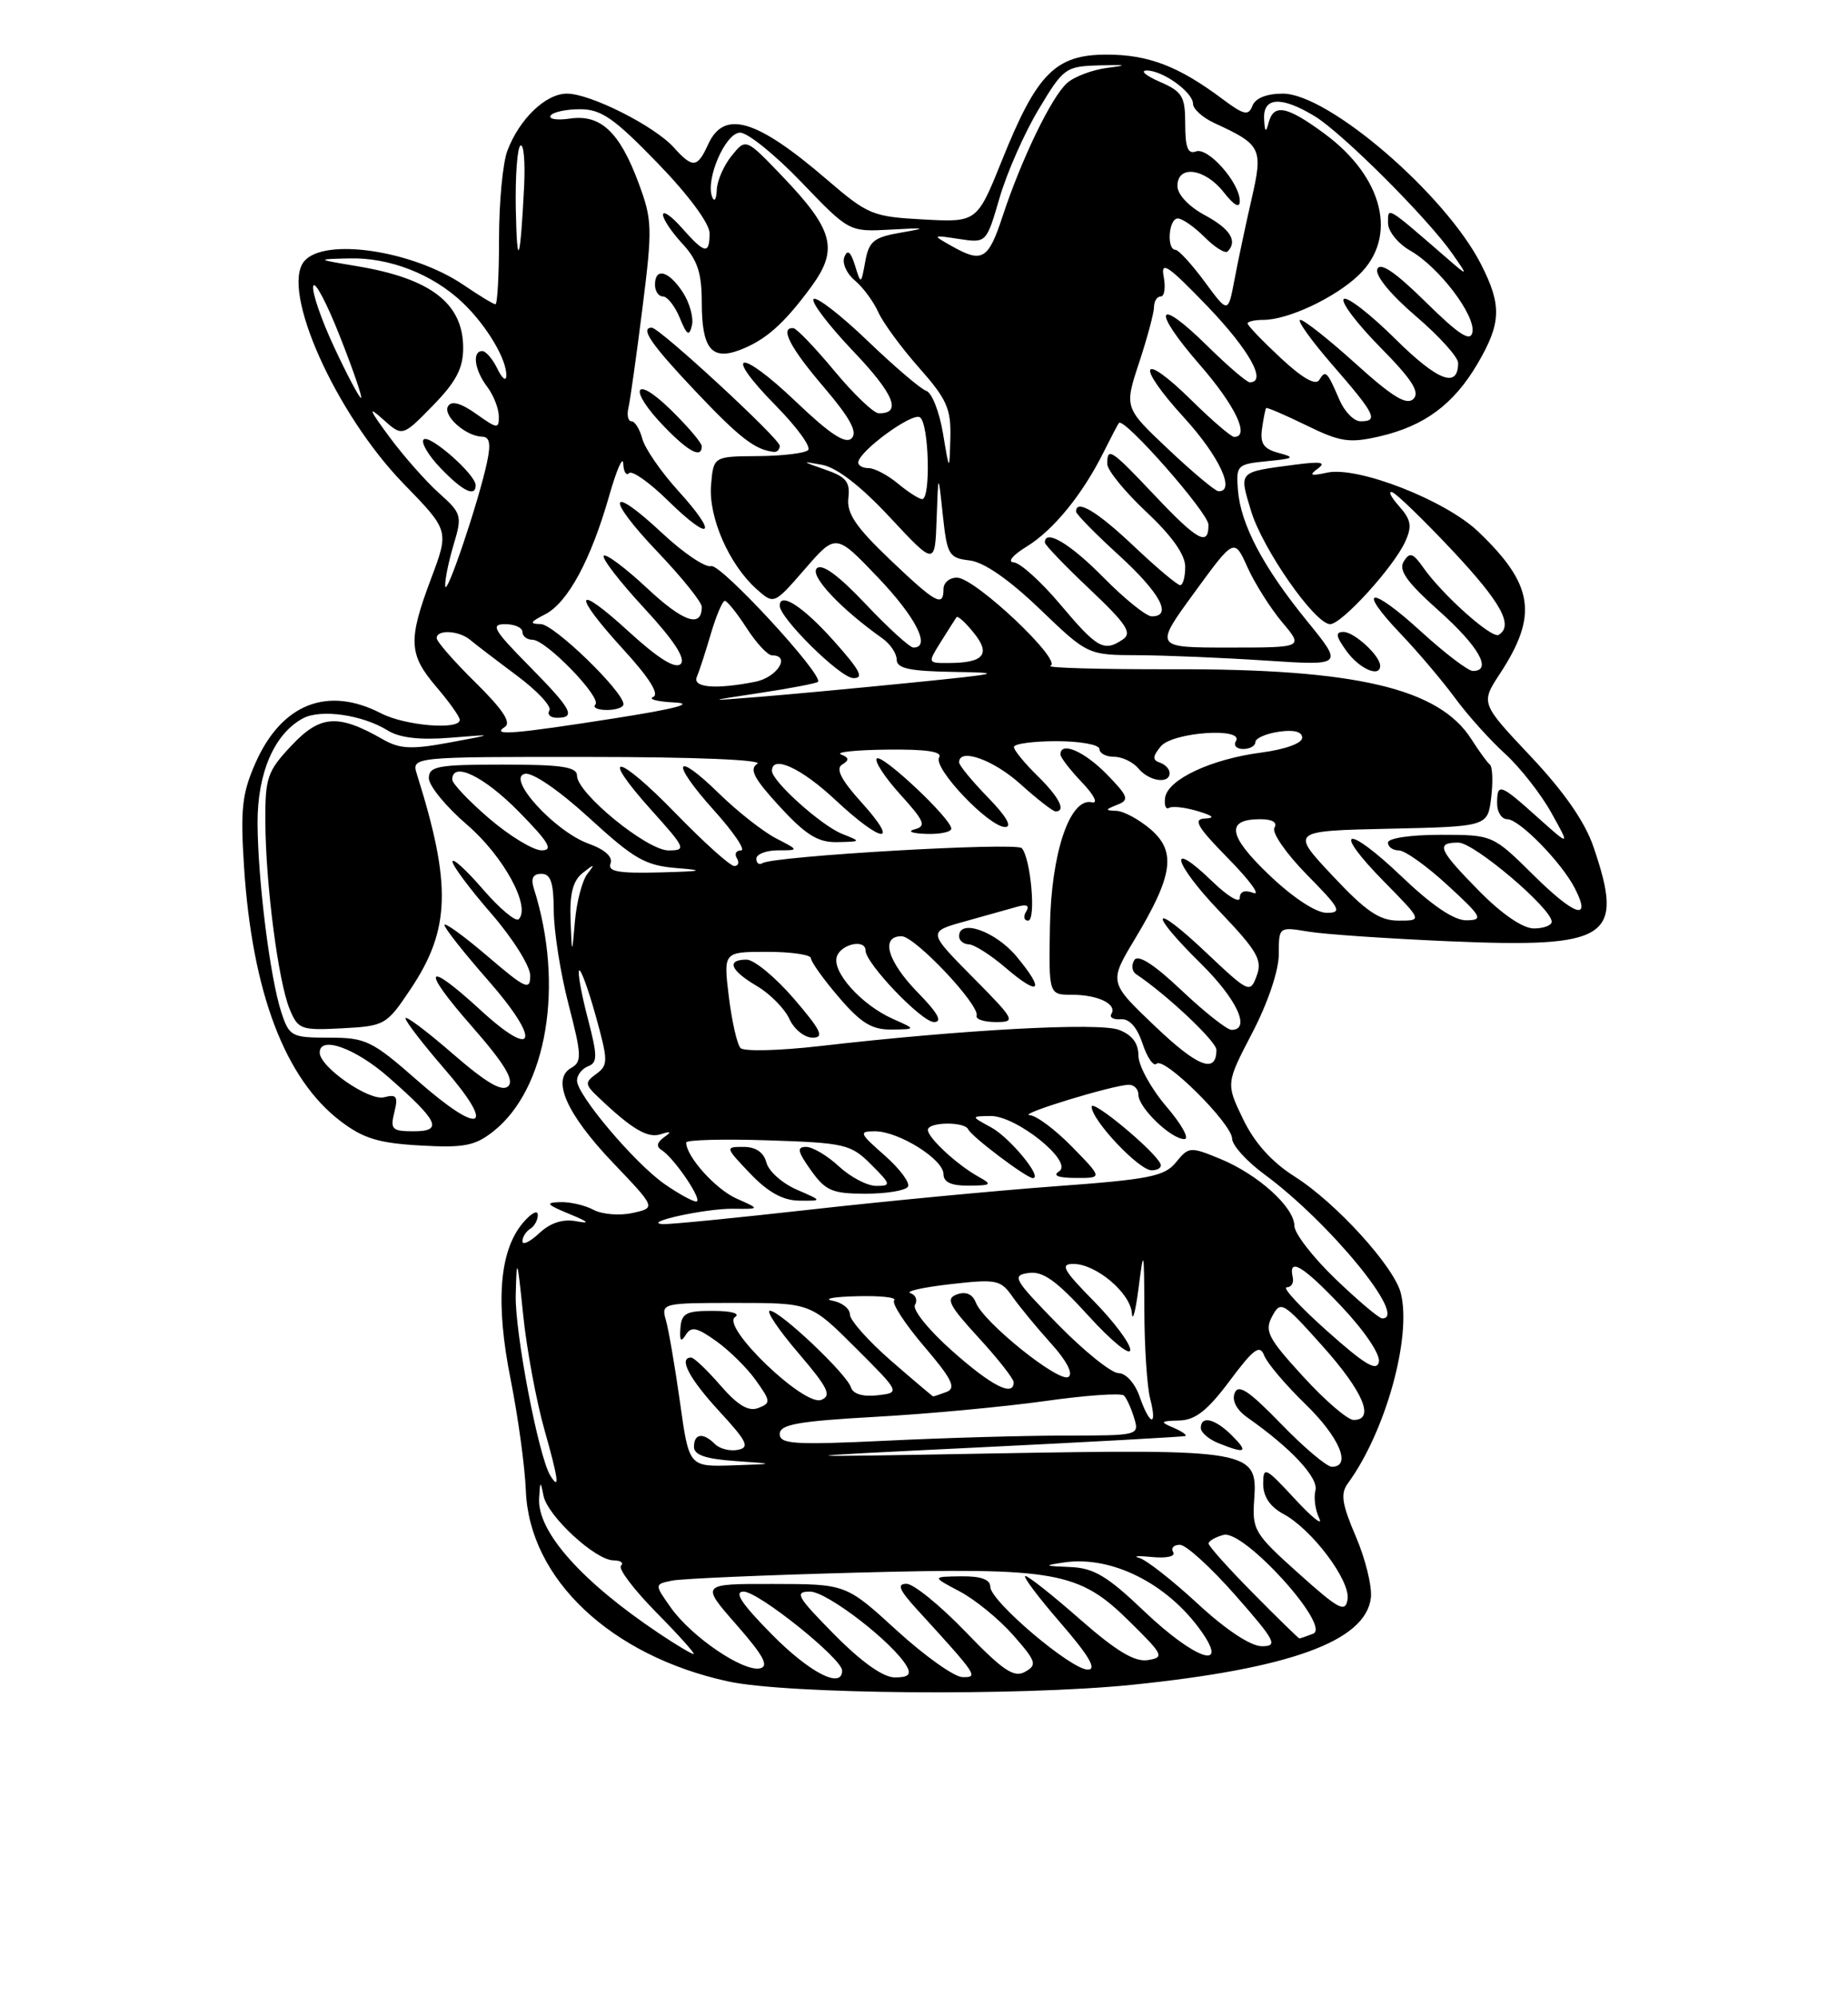 <?xml version="1.0" encoding="UTF-8" standalone="no"?>
<!DOCTYPE svg PUBLIC "-//W3C//DTD SVG 1.1//EN" "http://www.w3.org/Graphics/SVG/1.1/DTD/svg11.dtd" >
<svg xmlns="http://www.w3.org/2000/svg" xmlns:xlink="http://www.w3.org/1999/xlink" version="1.1" viewBox="0 0 237 256">
 <g >
 <path fill="currentColor"
d=" M 145.14 215.95 C 165.44 213.88 175.16 210.35 175.81 204.79 C 175.98 203.34 175.11 199.81 173.89 196.96 C 172.10 192.80 171.89 191.45 172.85 190.14 C 177.68 183.55 181.07 171.39 179.65 165.75 C 178.80 162.36 171.37 154.19 166.08 150.83 C 163.09 148.94 160.90 146.50 159.42 143.44 C 157.22 138.87 157.22 138.87 160.61 132.36 C 162.60 128.54 164.00 124.39 164.00 122.32 C 164.00 118.79 164.01 118.78 167.75 119.40 C 169.81 119.75 177.91 120.30 185.74 120.64 C 206.43 121.53 208.36 120.27 204.36 108.55 C 203.27 105.34 200.59 101.49 196.30 96.94 C 189.88 90.13 189.88 90.13 192.38 86.32 C 197.29 78.82 196.68 74.92 189.58 68.14 C 185.36 64.11 174.11 59.72 170.19 60.58 C 168.08 61.04 167.82 60.93 169.00 60.07 C 170.13 59.24 169.40 59.12 166.00 59.57 C 158.74 60.53 158.90 60.36 160.44 65.48 C 161.92 70.37 168.64 80.00 170.59 80.00 C 172.07 80.00 178.72 72.70 180.20 69.45 C 181.12 67.44 180.98 66.63 179.41 64.86 C 178.36 63.68 177.98 62.89 178.57 63.10 C 179.15 63.32 182.64 66.70 186.32 70.62 C 192.54 77.26 194.14 80.18 192.20 81.37 C 191.33 81.91 185.00 76.26 182.51 72.72 C 181.20 70.86 180.79 70.74 180.02 71.97 C 179.33 73.09 180.44 74.64 184.55 78.30 C 189.66 82.86 191.43 86.00 188.89 86.00 C 188.28 86.00 185.30 83.73 182.26 80.96 C 175.73 74.99 173.88 75.21 179.66 81.27 C 181.88 83.60 185.00 87.28 186.60 89.46 C 188.19 91.63 191.08 94.85 193.01 96.60 C 194.94 98.36 197.61 101.76 198.94 104.15 C 201.37 108.50 201.37 108.50 197.18 104.75 C 192.35 100.42 192.00 100.30 192.00 103.00 C 192.00 104.10 192.59 105.00 193.30 105.00 C 194.85 105.00 200.25 110.52 201.96 113.84 C 204.16 118.11 202.01 117.44 196.69 112.19 C 191.44 107.00 191.44 107.00 184.72 107.00 C 180.91 107.00 178.00 107.43 178.00 108.00 C 178.00 108.55 178.63 109.00 179.40 109.00 C 180.18 109.00 182.99 111.01 185.65 113.46 C 190.07 117.52 190.28 117.92 188.09 117.96 C 186.50 117.99 183.69 116.10 179.79 112.38 C 172.61 105.53 170.68 106.07 177.52 113.02 C 182.42 118.00 182.42 118.00 179.36 118.00 C 176.92 118.00 175.19 116.83 170.90 112.25 C 165.50 106.50 165.50 106.50 178.14 106.22 C 190.79 105.94 190.79 105.94 191.24 102.22 C 191.49 100.17 191.41 98.28 191.07 98.00 C 190.73 97.72 189.67 96.27 188.71 94.76 C 184.55 88.22 173.91 85.72 150.50 85.78 C 141.15 85.80 134.05 85.60 134.72 85.34 C 136.32 84.70 125.07 74.08 122.75 74.04 C 121.79 74.02 121.00 74.67 121.00 75.50 C 121.00 77.87 120.04 77.35 114.09 71.68 C 109.76 67.55 108.57 65.79 108.80 63.84 C 109.05 61.77 108.51 61.11 105.80 60.18 C 102.77 59.13 102.74 59.08 105.44 59.58 C 107.34 59.94 110.41 62.31 114.14 66.32 C 119.91 72.50 119.91 72.50 120.12 66.50 C 120.33 60.50 120.33 60.50 120.91 66.00 C 121.46 71.13 121.69 71.52 124.34 71.83 C 126.17 72.04 129.36 74.24 133.34 78.05 C 139.50 83.96 139.50 83.96 146.00 83.98 C 149.57 84.00 156.95 84.31 162.39 84.67 C 172.28 85.32 172.28 85.32 167.64 79.62 C 162.00 72.70 159.11 67.23 158.76 62.81 C 158.51 59.63 158.65 59.49 162.50 59.11 C 165.96 58.78 166.16 58.63 164.00 58.06 C 162.05 57.54 161.58 56.85 161.85 54.94 C 162.04 53.60 162.28 52.41 162.38 52.30 C 162.49 52.19 164.81 53.19 167.54 54.52 C 171.88 56.65 173.05 56.82 176.90 55.94 C 182.69 54.60 186.43 51.83 189.50 46.60 C 192.54 41.40 192.62 39.13 189.93 33.86 C 185.35 24.89 170.36 12.00 164.51 12.00 C 162.45 12.00 160.99 12.58 160.62 13.56 C 160.11 14.88 159.53 14.75 156.76 12.68 C 151.16 8.49 147.28 7.00 141.93 7.00 C 135.36 7.00 132.98 9.39 128.52 20.50 C 125.30 28.50 125.30 28.50 118.44 28.13 C 111.90 27.78 111.30 27.53 106.04 23.01 C 97.01 15.25 92.86 14.02 90.82 18.50 C 89.43 21.54 88.85 21.60 86.40 18.89 C 83.91 16.13 75.70 12.00 72.71 12.00 C 69.99 12.00 66.61 15.24 65.07 19.32 C 64.48 20.86 64.00 25.93 64.00 30.57 C 64.00 35.20 63.79 39.00 63.54 39.00 C 63.29 39.00 61.44 37.88 59.43 36.51 C 52.90 32.09 41.57 30.41 39.01 33.49 C 35.95 37.17 43.04 53.03 51.76 62.00 C 57.60 68.00 57.60 68.00 55.30 74.12 C 52.31 82.07 52.40 83.87 55.96 88.04 C 57.59 89.94 58.94 91.84 58.96 92.25 C 59.03 93.61 51.96 93.03 48.87 91.43 C 42.01 87.89 36.12 90.21 32.77 97.78 C 31.04 101.69 30.82 103.72 31.29 111.01 C 32.33 127.16 36.53 138.26 43.66 143.69 C 46.58 145.92 48.56 146.52 53.89 146.82 C 59.51 147.14 60.91 146.87 63.27 145.01 C 70.16 139.57 72.39 126.26 68.47 113.90 C 68.05 112.58 68.35 112.00 69.43 112.00 C 70.63 112.00 71.00 113.11 71.02 116.75 C 71.03 119.36 71.88 124.76 72.92 128.76 C 74.60 135.24 74.64 136.10 73.26 136.87 C 70.68 138.32 72.63 142.76 78.61 149.03 C 84.13 154.81 84.13 154.81 81.12 155.47 C 79.47 155.84 77.22 155.65 76.12 155.07 C 75.03 154.48 73.09 154.03 71.82 154.08 C 69.89 154.14 70.09 154.39 73.00 155.59 C 75.50 156.61 75.76 156.88 73.91 156.53 C 72.19 156.21 70.60 156.72 69.16 158.06 C 67.97 159.17 67.00 159.64 67.00 159.10 C 67.00 158.56 67.45 157.84 68.00 157.50 C 68.55 157.16 68.99 156.35 68.97 155.69 C 68.95 155.04 68.07 155.53 67.02 156.79 C 64.03 160.38 63.52 166.99 65.49 176.82 C 66.44 181.59 67.32 188.01 67.44 191.07 C 67.88 202.38 78.34 212.24 93.37 215.51 C 100.95 217.16 130.78 217.41 145.14 215.95 Z  M 177.00 85.33 C 177.00 84.05 173.68 81.00 172.30 81.00 C 171.22 81.00 171.31 81.55 172.70 83.47 C 174.36 85.75 177.00 86.89 177.00 85.33 Z  M 99.00 209.50 C 95.08 205.53 94.07 204.00 95.37 204.00 C 97.27 204.00 108.00 212.60 108.00 214.12 C 108.00 216.54 103.85 214.41 99.00 209.50 Z  M 107.00 209.50 C 102.21 204.65 101.84 204.00 103.88 204.00 C 106.08 204.00 114.59 210.57 116.30 213.59 C 116.89 214.63 116.49 215.00 114.77 215.00 C 113.26 215.00 110.50 213.04 107.00 209.50 Z  M 115.00 208.97 C 108.50 203.03 108.50 203.03 99.17 203.02 C 89.84 203.00 89.84 203.00 94.45 208.25 C 97.93 212.22 98.66 213.58 97.46 213.84 C 95.30 214.29 88.72 209.82 86.06 206.09 C 83.91 203.06 83.91 203.06 86.20 202.59 C 87.47 202.34 98.09 201.88 109.82 201.57 C 135.50 200.89 138.36 201.40 144.89 207.86 C 149.22 212.13 149.36 212.43 147.20 212.78 C 145.53 213.05 143.15 211.62 138.54 207.58 C 135.05 204.51 131.88 202.00 131.50 202.00 C 131.11 202.00 133.14 204.70 136.00 208.00 C 139.68 212.25 140.70 214.00 139.51 214.00 C 137.35 214.00 127.00 205.21 127.00 203.38 C 127.00 202.44 125.79 202.01 123.25 202.04 C 119.50 202.09 119.50 202.09 123.10 203.99 C 125.08 205.04 128.16 207.56 129.95 209.60 C 132.90 212.95 133.04 213.40 131.46 214.28 C 130.04 215.08 128.62 214.12 123.81 209.13 C 120.56 205.76 117.16 203.00 116.26 203.00 C 115.00 203.00 115.30 203.76 117.57 206.25 C 125.40 214.82 125.52 215.00 123.42 214.96 C 122.37 214.93 118.58 212.24 115.00 208.97 Z  M 84.48 209.33 C 74.59 202.71 68.91 196.32 69.14 192.07 C 69.26 189.79 69.32 189.75 69.70 191.70 C 70.21 194.31 76.37 200.00 78.70 200.00 C 79.60 200.00 80.02 200.31 79.64 200.69 C 79.26 201.07 81.31 203.77 84.19 206.69 C 87.07 209.61 89.21 212.00 88.95 212.00 C 88.68 212.00 86.67 210.80 84.48 209.33 Z  M 146.72 206.50 C 142.00 202.00 140.28 200.97 137.23 200.85 C 133.85 200.71 133.78 200.66 136.48 200.26 C 142.54 199.37 149.69 202.94 154.03 209.04 C 157.75 214.27 153.22 212.69 146.72 206.50 Z  M 153.60 205.55 C 150.35 202.55 146.98 199.91 146.10 199.68 C 145.22 199.44 145.97 199.39 147.77 199.57 C 149.64 199.75 150.79 199.48 150.46 198.94 C 150.14 198.42 150.53 198.00 151.32 198.00 C 152.11 198.00 155.32 200.93 158.46 204.50 C 163.60 210.35 163.93 211.00 161.83 211.00 C 160.40 211.00 157.23 208.91 153.60 205.55 Z  M 160.72 204.22 C 157.57 201.04 155.00 198.17 155.00 197.84 C 155.00 197.51 155.87 197.01 156.92 196.73 C 159.54 196.05 170.80 208.48 168.40 209.40 C 167.54 209.73 166.75 210.00 166.64 210.00 C 166.53 210.00 163.86 207.40 160.72 204.22 Z  M 166.53 201.66 C 160.85 196.57 160.57 196.10 160.85 192.16 C 161.31 185.88 160.34 185.71 127.50 186.29 C 99.50 186.79 99.50 186.79 125.50 185.52 C 139.80 184.82 151.72 184.16 152.00 184.06 C 152.28 183.95 151.60 183.47 150.50 183.00 C 148.72 182.24 148.80 182.13 151.23 182.07 C 153.30 182.02 154.86 180.79 157.70 176.99 C 160.78 172.86 161.57 172.29 162.13 173.74 C 162.50 174.71 164.88 177.51 167.40 179.96 C 171.78 184.20 173.38 188.00 170.81 188.00 C 170.15 188.00 167.21 185.52 164.28 182.49 C 160.16 178.25 158.81 177.34 158.34 178.56 C 157.96 179.53 158.60 180.73 160.02 181.72 C 165.58 185.62 169.12 189.42 168.70 191.03 C 168.46 191.96 168.68 193.57 169.19 194.61 C 169.70 195.65 168.29 194.53 166.06 192.12 C 162.27 188.03 162.00 187.90 162.00 190.20 C 162.00 191.82 162.88 193.13 164.59 194.05 C 168.25 196.01 173.20 202.59 172.82 204.99 C 172.54 206.75 171.72 206.31 166.53 201.66 Z  M 158.00 184.00 C 155.83 181.83 154.00 181.39 154.00 183.03 C 154.00 183.60 155.01 184.47 156.25 184.97 C 159.76 186.38 160.16 186.16 158.00 184.00 Z  M 70.57 189.12 C 69.07 186.68 66.03 170.82 66.14 166.00 C 66.26 160.95 66.34 161.16 67.09 168.50 C 67.54 172.90 68.77 179.54 69.82 183.25 C 71.63 189.64 71.82 191.14 70.57 189.12 Z  M 87.21 179.75 C 86.57 175.21 85.76 170.49 85.41 169.25 C 84.77 167.03 84.89 167.00 94.36 167.00 C 103.96 167.00 103.96 167.00 109.72 172.75 C 115.48 178.50 115.48 178.50 112.52 178.84 C 110.68 179.05 109.40 178.67 109.14 177.84 C 108.61 176.11 100.03 168.00 98.74 168.00 C 98.20 168.00 99.83 170.43 102.37 173.40 C 106.21 177.89 106.70 178.90 105.31 179.43 C 103.10 180.28 92.41 170.00 94.27 168.81 C 94.98 168.36 93.80 168.02 91.46 168.02 C 87.99 168.00 87.40 168.32 87.26 170.24 C 87.14 171.85 87.33 172.09 87.94 171.10 C 88.64 169.97 89.36 170.12 91.86 171.90 C 93.54 173.10 95.84 175.36 96.95 176.94 C 98.85 179.60 98.87 179.84 97.24 180.47 C 96.00 180.95 94.61 180.13 92.39 177.57 C 90.69 175.61 89.00 174.00 88.64 174.00 C 86.97 174.00 88.38 176.69 92.24 180.88 C 95.82 184.76 96.19 185.53 94.63 185.83 C 93.62 186.03 92.30 185.70 91.69 185.09 C 90.17 183.57 89.00 183.73 89.00 185.45 C 89.00 186.48 90.50 187.00 94.25 187.26 C 99.50 187.63 99.50 187.63 93.93 187.82 C 88.36 188.00 88.36 188.00 87.21 179.75 Z  M 100.00 183.80 C 100.00 182.58 102.30 182.16 112.25 181.60 C 118.99 181.23 128.78 180.31 134.00 179.58 C 139.22 178.84 143.79 178.52 144.14 178.87 C 144.49 179.22 145.08 180.51 145.45 181.75 C 146.13 183.97 146.02 184.00 136.73 184.00 C 131.55 184.00 121.17 184.29 113.66 184.66 C 101.86 185.22 100.00 185.10 100.00 183.80 Z  M 146.15 179.00 C 145.56 177.30 144.39 176.00 143.45 176.00 C 142.54 176.00 139.04 173.19 135.67 169.75 C 130.00 163.96 129.72 163.47 131.92 163.16 C 133.76 162.90 135.50 164.15 139.60 168.66 C 142.52 171.87 144.93 173.84 144.95 173.03 C 144.98 172.23 142.88 169.42 140.29 166.78 C 136.35 162.79 135.92 162.00 137.65 162.00 C 140.56 162.00 144.97 165.71 145.16 168.32 C 145.25 169.52 145.64 168.03 146.03 165.00 C 146.68 159.90 146.73 160.12 146.76 168.00 C 146.77 172.68 147.11 177.74 147.50 179.25 C 148.46 182.95 147.46 182.76 146.15 179.00 Z  M 167.11 176.42 C 162.61 171.51 162.14 170.60 163.15 168.72 C 164.24 166.68 164.53 166.85 169.62 172.54 C 174.85 178.39 176.37 182.00 173.60 182.00 C 172.83 182.00 169.91 179.49 167.11 176.42 Z  M 114.25 174.39 C 111.36 171.87 109.00 169.22 109.00 168.48 C 109.00 167.74 107.99 166.94 106.75 166.71 C 105.51 166.47 106.94 166.21 109.92 166.14 C 112.90 166.06 115.04 166.29 114.68 166.66 C 114.32 167.02 116.04 169.67 118.50 172.55 C 122.08 176.74 122.66 177.91 121.41 178.40 C 120.54 178.73 119.76 178.99 119.67 178.98 C 119.58 178.96 117.14 176.90 114.25 174.39 Z  M 122.09 173.13 C 119.11 170.49 116.98 167.85 117.34 167.25 C 117.71 166.66 117.45 165.98 116.76 165.75 C 116.07 165.51 118.36 165.00 121.86 164.60 C 127.79 163.92 128.33 164.03 129.84 166.19 C 130.73 167.46 132.95 170.15 134.77 172.17 C 136.80 174.41 137.67 176.09 137.02 176.49 C 135.79 177.25 126.13 169.49 125.15 166.96 C 124.73 165.87 123.88 165.50 122.74 165.90 C 121.25 166.44 121.66 167.26 125.49 171.44 C 127.97 174.14 130.00 176.72 130.00 177.17 C 130.00 179.09 127.16 177.64 122.09 173.13 Z  M 170.21 170.61 C 166.75 167.53 164.41 165.00 165.01 165.00 C 165.60 165.00 165.96 164.42 165.79 163.72 C 165.19 161.08 167.09 162.22 172.06 167.47 C 174.98 170.56 177.03 173.59 176.84 174.55 C 176.58 175.84 175.04 174.92 170.21 170.61 Z  M 171.25 163.91 C 168.36 161.13 166.00 158.07 166.00 157.12 C 166.00 154.74 161.34 150.53 156.50 148.54 C 152.64 146.95 152.45 146.97 150.82 148.97 C 149.36 150.78 147.40 151.17 135.32 152.05 C 127.72 152.61 113.62 153.95 104.00 155.03 C 94.38 156.11 85.83 156.95 85.00 156.90 C 82.17 156.71 90.50 154.88 94.00 154.93 C 97.50 154.97 97.50 154.97 94.45 153.62 C 91.78 152.43 88.00 148.23 88.00 146.44 C 88.00 146.10 92.72 145.97 98.48 146.16 C 108.36 146.48 109.12 146.66 111.71 149.25 C 114.28 151.82 114.32 152.00 112.37 152.00 C 111.23 152.00 109.08 150.88 107.59 149.50 C 106.11 148.12 104.21 147.00 103.38 147.00 C 102.16 147.00 102.28 147.59 104.00 150.00 C 105.87 152.63 106.74 153.00 111.01 153.00 C 113.69 153.00 116.13 152.60 116.44 152.10 C 116.74 151.61 115.40 149.81 113.46 148.10 C 110.20 145.24 110.10 145.00 112.22 145.00 C 115.26 145.01 121.00 148.59 121.00 150.49 C 121.00 151.53 122.00 151.99 124.25 151.97 C 127.17 151.94 127.30 151.83 125.50 150.83 C 122.78 149.33 119.00 145.84 119.00 144.83 C 119.00 143.79 123.71 143.73 124.17 144.75 C 124.58 145.67 131.64 151.00 132.46 151.00 C 133.79 151.00 129.52 145.81 127.11 144.50 C 124.50 143.08 124.50 143.08 127.02 143.04 C 130.34 142.99 137.72 148.93 135.83 150.13 C 134.96 150.68 135.69 150.97 137.95 150.98 C 141.41 151.00 141.41 151.00 137.50 147.00 C 135.35 144.80 132.90 142.97 132.05 142.93 C 130.39 142.85 142.65 139.09 144.75 139.04 C 145.44 139.02 146.00 139.60 146.00 140.33 C 146.00 141.97 150.18 146.00 151.89 146.00 C 152.59 146.00 151.55 144.12 149.58 141.82 C 147.61 139.52 146.00 136.58 146.00 135.30 C 146.00 133.71 145.19 132.64 143.50 132.00 C 140.92 131.02 123.32 131.98 105.13 134.08 C 99.98 134.67 95.40 134.79 94.97 134.33 C 94.53 133.87 93.86 130.91 93.47 127.75 C 92.77 122.00 92.77 122.00 98.38 122.00 C 101.47 122.00 104.00 122.37 104.00 122.82 C 104.00 123.27 105.61 125.52 107.58 127.82 C 110.41 131.13 111.82 131.99 114.33 131.96 C 117.50 131.92 117.50 131.92 114.50 130.59 C 110.44 128.78 106.60 124.48 107.34 122.55 C 107.95 120.96 111.00 120.35 111.00 121.82 C 111.00 123.47 118.20 131.00 119.78 131.00 C 120.92 131.00 120.29 129.86 117.70 127.21 C 113.81 123.22 112.88 120.00 115.62 120.00 C 117.34 120.00 125.68 128.83 125.25 130.20 C 125.11 130.64 126.22 131.00 127.72 131.00 C 130.33 131.00 130.21 130.77 124.71 125.21 C 118.98 119.42 118.98 119.42 123.74 118.10 C 126.36 117.37 129.36 116.53 130.41 116.23 C 131.69 115.86 132.08 116.06 131.60 116.84 C 131.20 117.48 131.32 118.00 131.85 118.00 C 132.90 118.00 132.20 110.01 131.04 108.71 C 130.32 107.92 99.27 109.72 97.79 110.63 C 97.35 110.90 97.00 110.64 97.00 110.06 C 97.00 109.48 98.24 109.00 99.75 108.99 C 102.50 108.99 102.50 108.99 99.50 107.44 C 97.85 106.58 94.60 104.03 92.27 101.76 C 86.43 96.05 85.92 97.58 91.56 103.86 C 94.11 106.69 95.67 109.00 95.03 109.00 C 94.40 109.00 94.16 109.45 94.50 110.00 C 94.84 110.55 94.69 111.00 94.17 111.00 C 93.64 111.00 90.27 107.97 86.67 104.27 C 79.14 96.51 76.66 96.18 83.56 103.86 C 87.94 108.73 88.05 109.00 85.73 109.00 C 82.98 109.00 74.00 101.67 74.00 99.42 C 74.00 98.29 72.02 98.00 64.50 98.00 C 56.12 98.00 55.00 98.21 55.00 99.75 C 55.00 100.71 57.21 103.41 59.92 105.73 C 64.58 109.75 68.11 116.22 66.52 117.82 C 66.14 118.19 64.09 116.47 61.95 114.00 C 59.81 111.52 58.05 109.92 58.03 110.42 C 58.01 110.93 60.25 113.93 63.00 117.09 C 65.75 120.26 68.00 123.83 68.00 125.04 C 68.00 127.01 67.41 126.74 62.50 122.54 C 59.48 119.96 57.00 118.17 57.00 118.56 C 57.00 118.96 59.54 122.17 62.64 125.70 C 69.43 133.44 68.74 136.00 61.62 129.46 C 54.49 122.91 53.90 124.03 60.52 131.56 C 64.66 136.28 65.97 138.43 65.19 139.21 C 64.41 139.99 62.40 138.82 58.05 135.05 C 54.72 132.16 52.00 130.12 52.00 130.52 C 52.00 130.91 54.26 133.84 57.03 137.04 C 63.72 144.76 61.70 145.66 53.62 138.57 C 47.71 133.38 46.93 133.00 42.22 133.00 C 37.39 133.00 37.10 132.85 36.08 129.75 C 34.64 125.37 33.07 112.88 33.03 105.50 C 33.01 99.06 35.18 94.04 38.86 92.07 C 41.14 90.85 46.50 91.62 49.73 93.63 C 51.24 94.57 53.83 94.87 57.73 94.56 C 63.50 94.09 63.50 94.09 57.61 95.18 C 52.76 96.08 51.26 96.00 49.11 94.77 C 43.37 91.48 41.09 91.63 37.41 95.53 C 34.28 98.85 34.00 99.65 34.03 105.32 C 34.07 113.34 35.68 125.74 37.13 129.30 C 38.22 131.95 38.57 132.08 43.89 131.80 C 49.36 131.51 49.58 131.38 52.68 126.74 C 57.76 119.13 57.93 113.40 53.47 99.25 C 52.77 97.00 52.77 97.00 75.63 97.02 C 89.01 97.02 97.93 97.39 97.12 97.90 C 96.05 98.58 96.69 99.79 100.00 103.39 C 103.37 107.04 104.91 107.99 107.38 107.94 C 110.47 107.87 110.47 107.86 108.00 106.88 C 105.33 105.82 99.00 100.14 99.00 98.80 C 99.00 96.72 102.75 98.43 107.10 102.50 C 113.13 108.14 115.50 108.40 110.51 102.88 C 107.87 99.96 107.14 98.53 108.00 98.00 C 108.94 97.42 108.91 97.12 107.86 96.70 C 107.11 96.40 109.79 96.12 113.81 96.08 C 118.85 96.02 120.91 96.34 120.44 97.09 C 119.62 98.42 126.82 106.00 128.91 106.00 C 129.85 106.00 129.04 104.60 126.70 102.21 C 124.67 100.12 123.00 98.10 123.00 97.71 C 123.00 95.81 127.41 97.38 130.87 100.50 C 133.00 102.42 135.03 104.00 135.37 104.00 C 136.77 104.00 135.84 102.17 133.03 99.42 C 131.39 97.81 130.04 96.16 130.03 95.75 C 130.01 95.34 132.47 95.00 135.50 95.00 C 138.53 95.00 141.00 95.45 141.00 96.00 C 141.00 96.55 141.84 97.00 142.88 97.00 C 143.91 97.00 145.32 97.68 146.00 98.50 C 147.37 100.15 150.00 100.53 150.00 99.08 C 150.00 98.58 149.44 97.98 148.75 97.75 C 147.78 97.42 147.80 96.96 148.87 95.66 C 150.39 93.83 159.62 93.19 158.50 95.00 C 158.16 95.55 158.58 96.00 159.44 96.00 C 160.30 96.00 161.00 95.60 161.00 95.11 C 161.00 94.63 162.35 94.03 164.00 93.79 C 165.92 93.50 167.00 93.78 167.00 94.56 C 167.00 95.27 164.82 96.05 161.75 96.46 C 155.30 97.30 149.75 99.91 149.42 102.25 C 149.29 103.22 149.51 103.80 149.92 103.55 C 150.33 103.29 151.98 103.48 153.59 103.96 C 155.58 104.55 155.88 104.86 154.54 104.91 C 152.95 104.98 153.52 105.97 157.54 110.06 C 160.27 112.84 161.71 114.81 160.75 114.45 C 159.64 114.03 159.00 114.26 159.00 115.09 C 159.00 115.81 157.43 114.87 155.51 113.01 C 149.65 107.33 150.40 110.52 156.40 116.81 C 161.25 121.89 161.92 123.05 161.17 125.06 C 160.33 127.35 160.18 127.28 154.65 122.06 C 147.67 115.46 147.11 116.71 154.00 123.50 C 158.63 128.06 160.46 132.00 157.94 132.00 C 157.36 132.00 154.47 129.72 151.53 126.94 C 147.99 123.59 145.94 122.28 145.47 123.06 C 145.07 123.70 145.17 124.51 145.70 124.86 C 149.63 127.48 156.00 133.48 156.00 134.56 C 156.00 137.69 153.61 136.77 148.10 131.51 C 142.21 125.90 142.21 125.90 145.55 120.35 C 150.44 112.22 150.88 109.16 147.57 106.30 C 146.09 105.04 144.13 103.97 143.19 103.93 C 141.68 103.87 141.69 103.79 143.28 103.15 C 144.87 102.53 144.72 102.10 141.92 99.22 C 139.03 96.28 136.00 94.98 136.00 96.70 C 136.00 97.08 137.24 98.69 138.75 100.27 C 140.34 101.94 140.87 103.02 140.02 102.83 C 137.21 102.21 134.81 109.33 134.65 118.79 C 134.50 127.50 134.50 127.50 137.50 127.50 C 140.84 127.51 143.30 128.71 142.53 129.96 C 142.25 130.41 142.79 130.71 143.74 130.64 C 144.84 130.55 145.83 131.66 146.53 133.77 C 147.13 135.58 147.94 136.73 148.33 136.34 C 149.29 135.38 157.99 144.01 158.02 145.96 C 158.04 146.81 159.88 148.85 162.13 150.50 C 170.56 156.70 180.69 169.08 177.25 168.98 C 176.84 168.97 174.14 166.68 171.25 163.91 Z  M 102.16 152.47 C 100.32 151.67 98.58 150.12 98.29 149.01 C 97.95 147.70 96.93 147.00 95.36 147.00 C 92.97 147.00 92.99 147.04 96.22 150.43 C 98.51 152.82 100.41 153.87 102.50 153.89 C 105.50 153.92 105.50 153.92 102.16 152.47 Z  M 148.83 149.19 C 148.17 147.58 140.00 140.79 140.00 141.85 C 140.00 143.57 146.06 150.00 147.69 150.00 C 148.50 150.00 149.02 149.64 148.83 149.19 Z  M 101.81 128.00 C 99.44 125.25 96.71 123.00 95.75 123.00 C 93.11 123.00 93.64 124.36 97.06 126.38 C 98.75 127.37 100.62 129.27 101.23 130.59 C 101.83 131.92 103.17 133.00 104.22 133.00 C 105.75 133.00 105.30 132.06 101.81 128.00 Z  M 130.38 122.61 C 127.68 119.36 123.00 117.71 123.00 120.00 C 123.00 120.55 123.56 121.02 124.25 121.04 C 124.94 121.06 127.05 122.40 128.94 124.02 C 133.34 127.79 134.08 127.06 130.38 122.61 Z  M 122.00 106.21 C 122.00 104.93 113.10 96.57 112.44 97.22 C 112.11 97.55 113.47 99.63 115.46 101.83 C 118.58 105.27 118.83 105.90 117.29 106.30 C 116.31 106.56 116.96 106.82 118.75 106.88 C 120.54 106.95 122.00 106.64 122.00 106.21 Z  M 85.21 151.75 C 81.41 149.10 74.00 140.35 74.00 138.50 C 74.00 137.79 74.64 136.97 75.42 136.67 C 76.65 136.20 76.64 135.34 75.36 130.45 C 74.55 127.34 74.06 124.61 74.28 124.39 C 74.49 124.17 75.45 126.79 76.40 130.21 C 78.00 135.98 78.01 136.52 76.48 137.64 C 74.97 138.74 75.00 138.99 76.77 140.67 C 81.08 144.76 83.05 145.92 84.73 145.38 C 86.07 144.95 86.17 145.05 85.14 145.78 C 84.24 146.43 84.14 146.97 84.85 147.41 C 86.48 148.42 90.24 154.00 89.29 154.00 C 88.82 154.00 86.99 152.99 85.21 151.75 Z  M 50.57 142.57 C 51.08 140.53 50.87 140.22 49.26 140.64 C 47.33 141.15 41.00 136.76 41.00 134.91 C 41.00 132.70 45.58 134.34 49.85 138.09 C 56.28 143.74 56.86 145.00 53.03 145.00 C 50.28 145.00 50.03 144.75 50.57 142.57 Z  M 73.17 117.87 C 73.05 114.51 73.48 112.87 74.75 111.87 C 76.28 110.67 76.35 110.69 75.32 112.02 C 74.67 112.86 73.96 115.56 73.74 118.02 C 73.35 122.50 73.35 122.50 73.17 117.87 Z  M 189.71 114.22 C 184.46 108.88 184.08 108.00 187.04 108.00 C 189.05 108.00 199.00 116.44 199.00 118.14 C 199.00 118.61 197.97 119.00 196.71 119.00 C 195.30 119.00 192.61 117.16 189.71 114.22 Z  M 162.77 112.15 C 157.49 107.12 157.15 105.00 161.62 105.00 C 163.18 105.00 163.86 105.41 163.44 106.10 C 163.07 106.70 164.94 109.40 167.59 112.10 C 171.90 116.46 172.17 117.00 170.14 117.00 C 168.77 117.00 165.81 115.05 162.77 112.15 Z  M 78.30 110.67 C 78.62 109.83 77.57 108.88 75.47 108.13 C 71.12 106.55 64.84 99.65 67.33 99.18 C 68.32 98.98 71.77 101.36 75.60 104.87 C 81.36 110.14 82.76 110.94 86.84 111.27 C 90.53 111.56 90.07 111.68 84.64 111.82 C 79.29 111.96 77.90 111.71 78.30 110.67 Z  M 62.75 104.92 C 60.14 102.68 58.00 100.43 58.00 99.92 C 58.00 97.54 62.04 99.47 66.50 104.00 C 70.40 107.96 71.01 109.00 69.46 108.99 C 68.38 108.99 65.36 107.15 62.75 104.92 Z  M 64.74 93.18 C 65.61 92.63 64.49 90.94 60.99 87.49 C 58.24 84.79 56.00 82.22 56.00 81.79 C 56.00 80.66 58.86 80.81 60.29 82.01 C 60.96 82.57 63.65 84.63 66.27 86.58 C 68.89 88.53 70.78 90.55 70.46 91.06 C 70.14 91.58 70.58 92.00 71.44 92.00 C 73.93 92.00 73.33 90.90 67.78 85.28 C 63.29 80.73 62.88 80.00 64.78 80.00 C 66.00 80.00 67.00 80.45 67.00 81.00 C 67.00 81.55 67.58 82.00 68.30 82.00 C 70.02 82.00 77.23 89.44 76.35 90.31 C 75.98 90.69 76.64 91.00 77.83 91.00 C 79.02 91.00 79.98 90.66 79.96 90.25 C 79.87 88.54 71.03 80.00 69.34 79.99 C 67.86 79.97 67.97 79.73 69.91 78.74 C 72.81 77.25 75.77 71.79 78.12 63.57 C 79.07 60.23 79.89 58.36 79.93 59.42 C 79.97 60.47 80.31 61.02 80.69 60.64 C 81.07 60.27 83.31 61.85 85.67 64.17 C 91.22 69.61 92.21 68.67 86.99 62.92 C 84.78 60.49 82.71 57.49 82.38 56.25 C 82.05 55.01 81.42 54.00 80.99 54.00 C 80.55 54.00 80.37 53.21 80.60 52.25 C 80.82 51.29 81.63 45.55 82.39 39.50 C 83.69 29.18 83.66 28.18 81.87 23.39 C 79.45 16.90 77.01 14.62 73.09 15.20 C 71.45 15.44 70.33 15.27 70.61 14.82 C 70.89 14.37 72.59 14.00 74.38 14.00 C 77.10 14.00 78.75 15.14 84.32 20.89 C 88.28 24.97 91.00 28.64 91.00 29.89 C 91.00 32.66 90.39 32.55 87.48 29.25 C 86.15 27.74 85.05 26.95 85.03 27.51 C 85.01 28.07 86.12 29.73 87.50 31.22 C 89.45 33.32 90.00 34.98 90.00 38.76 C 90.00 44.67 91.25 46.24 94.88 44.86 C 98.19 43.60 100.57 41.49 104.08 36.70 C 107.56 31.93 106.90 29.45 100.30 22.56 C 95.65 17.71 95.65 17.71 93.83 19.97 C 92.82 21.21 91.96 23.18 91.92 24.36 C 91.88 25.54 91.62 25.94 91.34 25.26 C 90.43 23.01 93.04 17.00 94.92 17.00 C 95.89 17.00 99.43 19.86 102.79 23.36 C 108.89 29.72 108.89 29.72 114.20 29.43 C 118.82 29.17 118.99 29.22 115.51 29.82 C 112.07 30.41 111.44 30.92 110.97 33.50 C 110.42 36.50 110.42 36.50 109.64 34.00 C 109.10 32.26 108.69 31.93 108.29 32.93 C 107.97 33.71 108.57 35.06 109.61 35.93 C 110.65 36.79 112.01 38.62 112.63 40.00 C 113.25 41.38 115.61 44.59 117.88 47.15 C 121.44 51.17 121.98 52.40 121.88 56.15 C 121.76 60.50 121.76 60.50 120.93 55.52 C 120.47 52.78 119.51 50.34 118.80 50.10 C 118.08 49.87 114.69 46.97 111.25 43.67 C 107.81 40.37 104.70 37.97 104.34 38.33 C 103.98 38.69 106.26 41.69 109.40 44.99 C 114.67 50.51 115.71 53.04 112.69 52.97 C 112.04 52.96 109.47 50.51 107.00 47.53 C 104.53 44.56 102.16 42.09 101.75 42.06 C 99.96 41.92 101.32 44.56 105.66 49.63 C 109.02 53.57 110.01 55.39 109.22 56.18 C 108.44 56.96 106.45 55.66 102.06 51.47 C 94.76 44.51 92.57 44.96 99.50 52.00 C 102.18 54.72 104.05 57.28 103.64 57.69 C 103.24 58.09 100.34 58.44 97.20 58.46 C 91.50 58.50 91.50 58.50 91.19 62.18 C 90.85 66.30 93.50 72.35 97.02 75.50 C 99.26 77.50 99.26 77.50 103.23 72.93 C 107.20 68.36 107.20 68.36 112.60 74.02 C 117.47 79.12 119.43 83.00 117.15 83.00 C 116.67 83.00 113.92 80.49 111.02 77.43 C 107.52 73.72 105.41 72.19 104.75 72.85 C 103.82 73.78 107.79 78.02 113.15 81.81 C 114.17 82.53 115.00 83.76 115.00 84.56 C 115.00 85.67 116.65 86.03 122.25 86.12 C 128.89 86.22 128.44 86.34 117.00 87.49 C 110.12 88.18 101.35 89.00 97.50 89.31 C 90.50 89.87 90.50 89.87 97.50 88.81 C 101.35 88.23 104.67 87.59 104.89 87.40 C 105.75 86.64 92.40 72.17 91.20 72.56 C 90.48 72.79 87.66 70.89 84.93 68.34 C 77.99 61.85 77.59 63.67 84.38 70.79 C 87.47 74.03 90.00 77.18 90.00 77.78 C 90.00 80.54 87.63 79.73 83.00 75.40 C 80.23 72.81 77.73 70.94 77.43 71.23 C 77.14 71.53 79.46 74.54 82.60 77.93 C 86.44 82.08 87.97 84.43 87.30 85.10 C 86.62 85.78 84.44 84.43 80.64 80.96 C 73.65 74.56 73.28 75.96 80.02 83.33 C 83.29 86.90 84.59 89.00 83.77 89.33 C 83.07 89.61 84.30 89.93 86.50 90.04 C 89.16 90.17 86.65 90.84 79.00 92.04 C 65.89 94.10 62.91 94.34 64.74 93.18 Z  M 106.89 82.10 C 102.99 77.74 100.00 75.81 100.00 77.64 C 100.00 79.23 107.70 86.82 109.39 86.91 C 110.87 86.98 110.33 85.94 106.89 82.10 Z  M 90.00 57.20 C 90.00 56.76 88.20 54.65 86.00 52.50 C 81.26 47.87 80.52 49.88 85.20 54.70 C 88.32 57.93 90.00 58.80 90.00 57.20 Z  M 100.00 57.14 C 100.00 56.23 84.58 42.00 83.59 42.00 C 82.03 42.00 83.52 44.16 89.25 50.21 C 94.87 56.14 96.85 57.67 99.25 57.92 C 99.66 57.96 100.00 57.61 100.00 57.14 Z  M 87.56 37.45 C 85.76 34.70 84.00 34.23 84.00 36.50 C 84.00 37.33 84.46 38.00 85.02 38.00 C 85.59 38.00 86.56 39.24 87.18 40.75 C 88.10 42.98 88.39 43.16 88.74 41.70 C 88.97 40.71 88.44 38.80 87.56 37.45 Z  M 89.37 86.75 C 89.67 86.06 90.47 83.59 91.16 81.25 C 91.85 78.91 92.66 77.01 92.96 77.01 C 93.26 77.02 94.52 78.59 95.76 80.51 C 97.00 82.43 98.46 84.00 99.01 84.00 C 101.46 84.00 99.68 86.81 96.88 87.38 C 91.78 88.39 88.77 88.14 89.37 86.75 Z  M 120.67 82.25 C 121.62 80.74 122.52 79.32 122.67 79.11 C 122.83 78.89 123.82 79.79 124.88 81.11 C 127.10 83.84 126.18 84.96 121.73 84.98 C 118.95 85.00 118.95 85.00 120.67 82.25 Z  M 136.00 77.50 C 133.53 74.56 130.82 72.12 130.00 72.08 C 129.16 72.03 129.88 71.15 131.63 70.08 C 135.07 67.98 138.81 63.41 141.51 58.00 C 142.47 56.08 143.37 54.37 143.50 54.21 C 144.15 53.44 154.96 65.72 154.98 67.25 C 155.01 70.09 153.59 69.32 148.09 63.50 C 142.47 57.56 142.00 57.25 142.00 59.46 C 142.00 60.26 144.25 63.02 147.00 65.60 C 150.27 68.66 152.00 71.09 152.00 72.64 C 152.00 73.94 151.71 75.00 151.35 75.00 C 150.99 75.00 148.31 72.75 145.41 70.00 C 140.67 65.52 138.00 63.93 138.00 65.57 C 138.00 65.89 140.47 68.41 143.50 71.17 C 148.80 76.02 150.41 79.00 147.71 79.00 C 147.00 79.00 144.21 76.75 141.50 74.00 C 137.23 69.67 134.00 67.75 134.00 69.54 C 134.00 69.84 136.59 72.53 139.75 75.52 C 144.48 79.99 145.23 81.13 144.00 81.96 C 141.58 83.59 140.74 83.12 136.00 77.50 Z  M 153.16 75.97 C 158.29 68.94 158.29 68.94 159.99 72.72 C 160.93 74.80 162.93 77.96 164.43 79.75 C 167.18 83.00 167.18 83.00 157.60 83.00 C 148.03 83.00 148.03 83.00 153.16 75.97 Z  M 57.10 75.12 C 57.04 74.35 57.53 71.98 58.17 69.83 C 59.29 66.10 59.21 65.81 56.31 63.21 C 54.64 61.72 51.77 58.48 49.94 56.00 C 47.31 52.45 47.14 51.97 49.11 53.74 C 51.61 55.98 51.61 55.98 55.51 51.99 C 58.49 48.94 59.40 47.21 59.40 44.60 C 59.40 38.89 55.25 35.69 45.80 34.12 C 40.50 33.23 40.50 33.23 44.78 33.12 C 49.94 32.98 55.49 35.14 59.34 38.80 C 62.42 41.73 65.04 46.13 64.93 48.20 C 64.90 48.92 64.38 48.49 63.78 47.25 C 63.18 46.01 62.31 45.00 61.85 45.00 C 60.52 45.00 60.85 47.42 62.47 49.56 C 63.28 50.63 63.95 52.32 63.97 53.32 C 64.00 55.01 63.80 54.99 61.07 53.05 C 59.13 51.67 57.91 51.33 57.47 52.05 C 56.73 53.24 59.71 55.92 61.83 55.97 C 62.80 55.99 62.97 56.87 62.46 59.25 C 61.37 64.35 57.21 76.65 57.10 75.12 Z  M 61.00 62.19 C 61.00 60.81 55.06 55.60 54.33 56.33 C 53.96 56.71 54.93 58.37 56.51 60.01 C 59.34 62.96 61.00 63.77 61.00 62.19 Z  M 115.14 61.97 C 113.84 60.89 112.15 60.00 111.39 60.00 C 110.63 60.00 110.03 59.66 110.07 59.25 C 110.21 57.79 116.96 52.86 117.97 53.48 C 119.14 54.21 119.40 64.02 118.25 63.97 C 117.84 63.95 116.44 63.05 115.14 61.97 Z  M 149.84 57.59 C 144.18 52.26 144.18 52.26 146.09 46.47 C 147.14 43.29 148.00 40.08 148.00 39.34 C 148.00 38.61 148.39 38.00 148.86 38.00 C 149.34 38.00 149.50 36.86 149.24 35.46 C 148.83 33.35 149.81 34.02 154.88 39.29 C 160.23 44.87 162.53 49.00 160.28 49.00 C 159.89 49.00 157.43 46.89 154.81 44.31 C 148.26 37.86 147.62 39.58 153.89 46.78 C 158.43 52.00 160.34 56.00 158.28 56.00 C 157.89 56.00 155.43 53.89 152.81 51.31 C 146.27 44.87 145.54 46.62 151.87 53.55 C 156.36 58.46 158.51 63.07 156.25 62.96 C 155.84 62.94 152.95 60.53 149.84 57.59 Z  M 171.78 51.25 C 170.19 47.56 170.00 47.38 169.19 48.70 C 168.72 49.45 167.02 48.47 164.24 45.88 C 161.91 43.71 160.00 41.72 160.00 41.46 C 160.00 41.21 160.91 41.00 162.03 41.00 C 165.19 41.00 171.21 38.17 174.25 35.26 C 179.32 30.41 177.44 22.70 169.83 17.11 C 165.02 13.57 163.34 13.25 162.69 15.75 C 162.35 17.07 162.20 16.94 162.12 15.25 C 161.97 12.42 164.34 12.30 168.63 14.91 C 172.18 17.08 183.10 27.98 186.25 32.50 C 188.34 35.50 188.34 35.50 185.42 32.97 C 177.75 26.33 178.00 26.48 178.01 28.60 C 178.01 29.64 179.29 31.23 180.85 32.12 C 184.52 34.20 189.26 40.42 188.83 42.59 C 188.58 43.87 187.12 42.92 182.83 38.70 C 178.96 34.89 177.00 33.55 176.64 34.49 C 176.33 35.30 178.32 37.74 181.56 40.51 C 184.55 43.06 187.00 45.77 187.00 46.52 C 187.00 49.84 184.40 48.84 178.93 43.43 C 175.70 40.23 172.73 37.94 172.33 38.33 C 171.94 38.73 174.05 41.51 177.02 44.52 C 181.08 48.63 182.13 50.27 181.27 51.13 C 180.41 51.99 178.58 50.88 173.89 46.64 C 170.46 43.54 167.25 41.00 166.76 41.00 C 166.27 41.00 168.14 43.62 170.93 46.83 C 176.38 53.10 176.83 54.00 174.48 54.00 C 173.64 54.00 172.43 52.76 171.78 51.25 Z  M 42.87 44.53 C 41.20 40.97 39.99 37.44 40.17 36.67 C 40.35 35.90 41.90 38.81 43.60 43.14 C 45.31 47.46 46.52 51.00 46.30 51.00 C 46.08 51.00 44.53 48.09 42.87 44.53 Z  M 154.50 36.12 C 152.85 33.88 151.16 32.04 150.75 32.02 C 149.58 31.99 149.87 28.00 151.05 28.00 C 151.62 28.00 153.17 29.08 154.48 30.39 C 155.80 31.71 157.13 32.54 157.44 32.23 C 158.76 30.90 157.77 29.33 154.50 27.57 C 152.45 26.47 151.00 24.92 151.00 23.84 C 151.00 21.09 154.51 21.56 156.93 24.63 C 158.27 26.34 159.00 26.74 159.00 25.77 C 159.00 23.43 154.92 18.82 153.38 19.41 C 152.35 19.80 152.00 18.92 152.00 15.92 C 152.00 12.34 151.64 11.75 148.75 10.49 C 146.96 9.71 146.19 9.06 147.03 9.04 C 149.06 8.99 153.00 11.81 153.00 13.31 C 153.00 13.97 154.24 15.08 155.75 15.78 C 161.79 18.55 162.01 19.01 160.50 25.56 C 159.75 28.83 158.77 33.45 158.32 35.84 C 157.50 40.19 157.50 40.19 154.50 36.12 Z  M 66.15 26.81 C 66.07 22.58 66.34 18.91 66.75 18.65 C 67.16 18.40 67.37 20.73 67.22 23.84 C 66.73 33.61 66.31 34.79 66.15 26.81 Z  M 122.00 31.51 C 119.53 30.12 119.55 30.10 123.00 30.63 C 126.50 31.16 126.50 31.16 128.20 25.33 C 129.14 22.12 131.39 17.02 133.21 14.00 C 136.39 8.69 136.66 8.50 141.00 8.38 C 144.52 8.28 144.73 8.35 142.00 8.70 C 140.07 8.95 137.75 9.83 136.83 10.66 C 134.83 12.46 130.97 20.45 128.57 27.75 C 126.73 33.32 125.97 33.76 122.00 31.51 Z "/>
</g>
</svg>